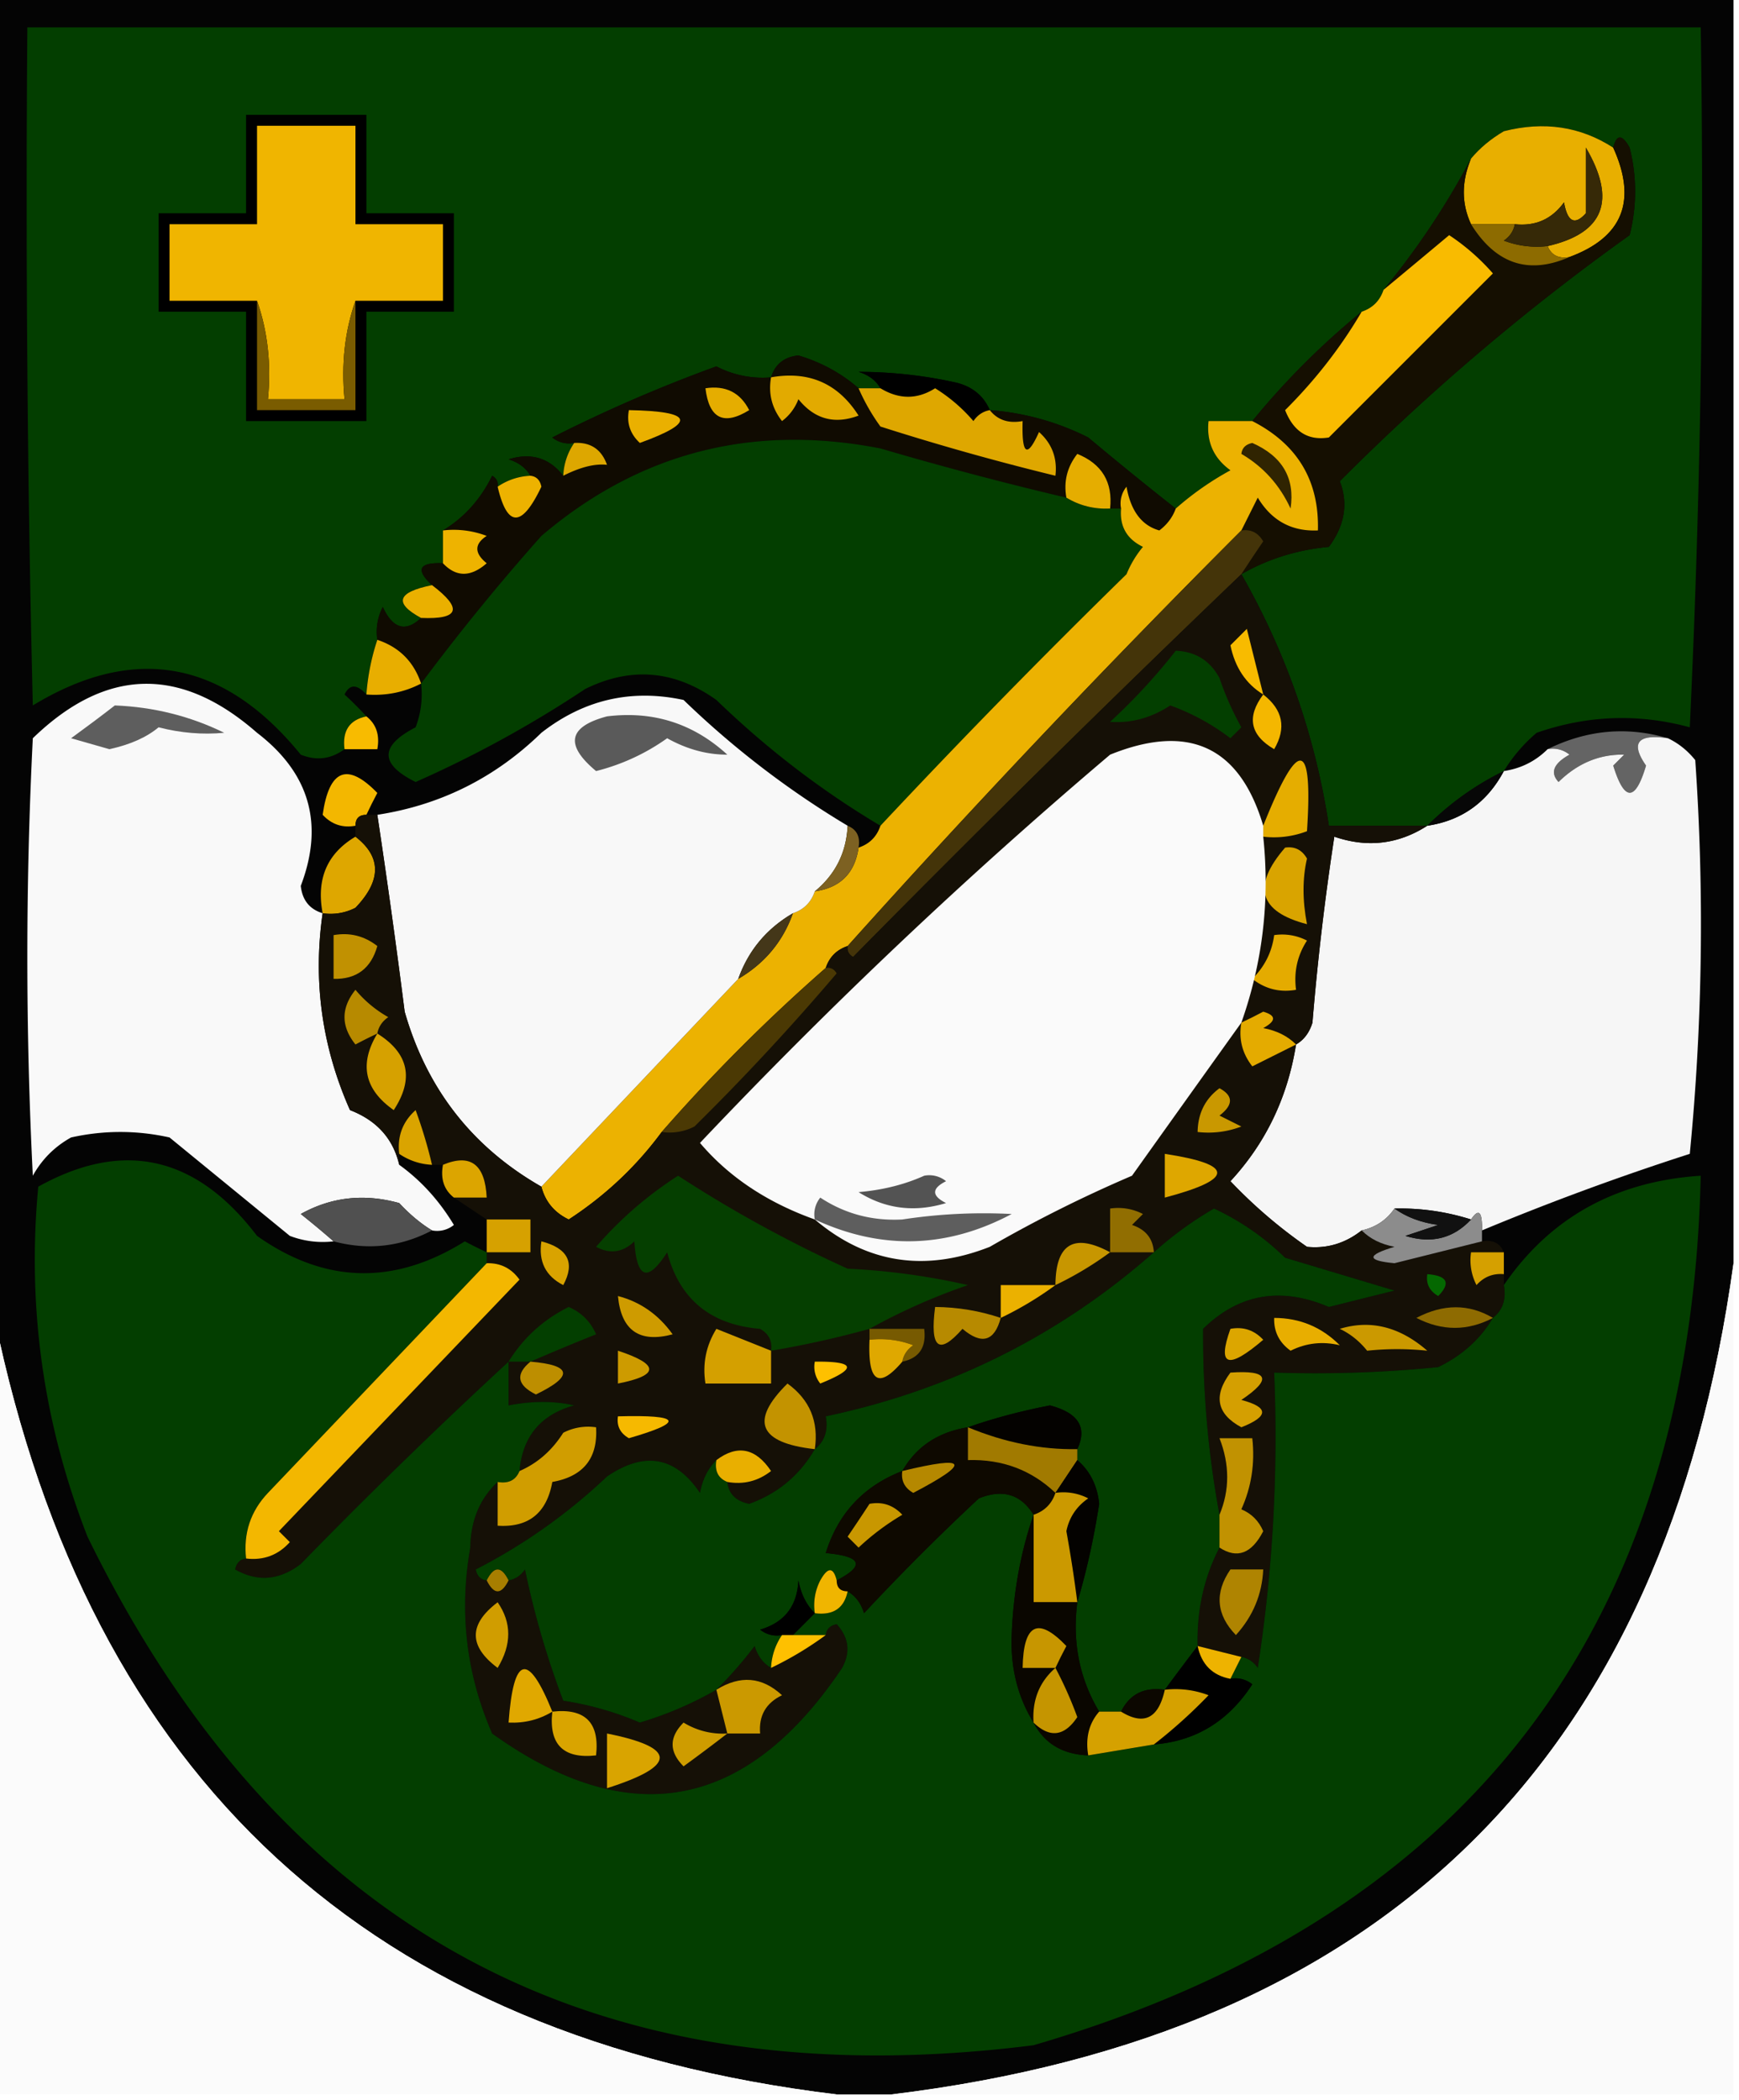 <svg xmlns="http://www.w3.org/2000/svg" width="159" height="192" style="shape-rendering:geometricPrecision;text-rendering:geometricPrecision;image-rendering:optimizeQuality;fill-rule:evenodd;clip-rule:evenodd"><path style="opacity:1" fill="#040404" d="M-.5-.5h159v116c-6.232 45.199-31.898 70.532-77 76h-5c-42.644-5.169-68.31-28.836-77-71V-.5z"/><path style="opacity:1" fill="#033e00" d="M137.5 70.5a26.162 26.162 0 0 0-7 5h-9c-1.23-8.136-3.897-15.802-8-23 2.421-1.391 5.088-2.225 8-2.5 1.452-1.958 1.785-3.958 1-6 8.299-8.313 17.133-15.813 26.5-22.5a16.242 16.242 0 0 0 0-8c-.69-1.238-1.19-1.238-1.5 0-2.999-1.937-6.333-2.437-10-1.5-1.191.698-2.191 1.531-3 2.5a70.326 70.326 0 0 1-8 12c-.333 1-1 1.667-2 2-3.667 3-7 6.333-10 10h-4c-.203 1.89.463 3.39 2 4.5a27.251 27.251 0 0 0-5 3.5 332.308 332.308 0 0 1-8-6.5 23.898 23.898 0 0 0-9-2.5c-.558-1.29-1.558-2.123-3-2.5a40.832 40.832 0 0 0-9-1c.916.278 1.582.778 2 1.5h-2c-1.582-1.376-3.415-2.376-5.5-3-1.301.139-2.134.805-2.5 2a9.106 9.106 0 0 1-5-1 135.172 135.172 0 0 0-15 6.5 2.428 2.428 0 0 0 2 .5 5.728 5.728 0 0 0-1 3c-1.29-1.64-2.957-2.14-5-1.5.916.278 1.583.778 2 1.5a5.728 5.728 0 0 0-3 1c.065-.438-.101-.772-.5-1-1.06 2.16-2.56 3.826-4.5 5v3c-2.198-.091-2.531.575-1 2-3.182.64-3.516 1.64-1 3-1.41 1.328-2.576.995-3.5-1a4.932 4.932 0 0 0-.5 3 20.677 20.677 0 0 0-1 5c-.864-.963-1.53-.963-2 0 .743.682 1.41 1.349 2 2-1.548.321-2.215 1.321-2 3-1.238.912-2.572 1.08-4 .5-7.036-8.643-15.203-10.143-24.5-4.5-.5-20.664-.667-41.33-.5-62h153c.333 21.344 0 42.677-1 64-4.687-1.278-9.354-1.111-14 .5a14.696 14.696 0 0 0-3 3.5z"/><path style="opacity:1" d="M22.5 10.5h11v9h8v9h-8v10h-11v-10h-8v-9h8v-9z"/><path style="opacity:1" fill="#f0b500" d="M32.5 27.5c-.977 2.787-1.31 5.787-1 9h-7c.31-3.213-.023-6.213-1-9h-8v-7h8v-9h9v9h8v7h-8z"/><path style="opacity:1" fill="#e8af00" d="M147.5 13.5c2.204 4.862.871 8.195-4 10-.992.172-1.658-.162-2-1 5.16-1.18 6.327-4.18 3.5-9v6c-1.016 1.134-1.683.8-2-1-1.11 1.537-2.61 2.203-4.5 2h-4c-.88-1.889-.88-3.889 0-6 .809-.969 1.809-1.802 3-2.5 3.667-.937 7.001-.437 10 1.5z"/><path style="opacity:1" fill="#150f01" d="M113.5 52.5c.641-.982 1.307-1.982 2-3-.457-.797-1.124-1.13-2-1l1.5-3c1.264 2.107 3.097 3.107 5.5 3 .125-4.555-1.875-7.888-6-10 3-3.667 6.333-7 10-10-1.903 3.248-4.237 6.248-7 9 .775 1.975 2.109 2.809 4 2.5l15-15a19.897 19.897 0 0 0-4-3.5 1833.76 1833.76 0 0 1-6 5 70.326 70.326 0 0 0 8-12c-.88 2.111-.88 4.111 0 6 2.262 3.64 5.262 4.64 9 3 4.871-1.805 6.204-5.138 4-10 .31-1.238.81-1.238 1.5 0a16.242 16.242 0 0 1 0 8c-9.367 6.687-18.201 14.187-26.5 22.5.785 2.042.452 4.042-1 6-2.912.275-5.579 1.109-8 2.5z"/><path style="opacity:1" fill="#8d6b00" d="M134.5 20.5h4c-.111.617-.444 1.117-1 1.5a8.435 8.435 0 0 0 4 .5c.342.838 1.008 1.172 2 1-3.738 1.64-6.738.64-9-3z"/><path style="opacity:1" fill="#362907" d="M141.5 22.5a8.435 8.435 0 0 1-4-.5c.556-.383.889-.883 1-1.5 1.89.203 3.39-.463 4.5-2 .317 1.8.984 2.134 2 1v-6c2.827 4.82 1.66 7.82-3.5 9z"/><path style="opacity:1" fill="#f9bb00" d="M124.5 28.5c1-.333 1.667-1 2-2a1833.76 1833.76 0 0 0 6-5 19.897 19.897 0 0 1 4 3.5l-15 15c-1.891.309-3.225-.525-4-2.5 2.763-2.752 5.097-5.752 7-9z"/><path style="opacity:1" fill="#7a5c00" d="M23.5 27.5c.977 2.787 1.31 5.787 1 9h7c-.31-3.213.023-6.213 1-9v10h-9v-10z"/><path style="opacity:1" d="M90.5 37.5c-.617.11-1.117.444-1.5 1a14.974 14.974 0 0 0-3.5-3c-1.628 1.035-3.295 1.035-5 0-.418-.722-1.084-1.222-2-1.5a40.832 40.832 0 0 1 9 1c1.442.377 2.442 1.21 3 2.5z"/><path style="opacity:1" fill="#100b01" d="M78.5 35.5a18.492 18.492 0 0 0 2 3.5 238.039 238.039 0 0 0 16 4.5c.188-1.603-.312-2.937-1.5-4-1.088 2.432-1.588 2.098-1.5-1-1.291.237-2.291-.096-3-1a23.898 23.898 0 0 1 9 2.5 332.308 332.308 0 0 0 8 6.5c-.283.79-.783 1.456-1.5 2-1.612-.452-2.612-1.785-3-4a2.429 2.429 0 0 0-.5 2h-1c.256-2.412-.744-4.08-3-5-.929 1.189-1.262 2.522-1 4a322.877 322.877 0 0 1-17-4.5c-11.727-2.28-22.06.387-31 8a200.52 200.52 0 0 0-11 13.5c-.667-2-2-3.333-4-4a4.932 4.932 0 0 1 .5-3c.924 1.995 2.09 2.328 3.5 1 3.5.149 3.834-.851 1-3-1.531-1.425-1.198-2.091 1-2 1.208 1.282 2.542 1.282 4 0-1.14-.925-1.14-1.759 0-2.5a8.434 8.434 0 0 0-4-.5c1.94-1.174 3.44-2.84 4.5-5 .399.228.565.562.5 1 .88 3.757 2.213 3.757 4 0-.124-.607-.457-.94-1-1-.417-.722-1.084-1.222-2-1.5 2.043-.64 3.71-.14 5 1.5 1.556-.79 2.89-1.124 4-1-.505-1.419-1.505-2.085-3-2a2.428 2.428 0 0 1-2-.5 135.172 135.172 0 0 1 15-6.5 9.106 9.106 0 0 0 5 1c.366-1.195 1.199-1.861 2.5-2 2.085.624 3.918 1.624 5.5 3z"/><path style="opacity:1" fill="#e2aa00" d="M70.5 34.5c3.461-.61 6.128.556 8 3.5-2.2.825-4.034.325-5.5-1.5a4.452 4.452 0 0 1-1.5 2c-.929-1.189-1.262-2.522-1-4z"/><path style="opacity:1" fill="#e5ad00" d="M64.5 35.5c1.846-.278 3.18.389 4 2-2.333 1.441-3.666.775-4-2z"/><path style="opacity:1" fill="#dea700" d="M78.5 35.5h2c1.705 1.035 3.372 1.035 5 0a14.974 14.974 0 0 1 3.5 3c.383-.556.883-.89 1.5-1 .709.904 1.709 1.237 3 1-.088 3.098.412 3.432 1.5 1 1.188 1.063 1.688 2.397 1.5 4a238.039 238.039 0 0 1-16-4.5 18.492 18.492 0 0 1-2-3.5z"/><path style="opacity:1" fill="#eab000" d="M57.5 37.5c5.891.105 6.225 1.105 1 3-.886-.825-1.219-1.825-1-3z"/><path style="opacity:1" fill="#dda700" d="M52.5 40.5c1.495-.085 2.495.581 3 2-1.11-.124-2.444.21-4 1a5.728 5.728 0 0 1 1-3z"/><path style="opacity:1" fill="#033e00" d="M97.5 45.5c1.208.734 2.541 1.067 4 1h1c-.14 1.624.527 2.79 2 3.5a9.457 9.457 0 0 0-1.5 2.5 726.294 726.294 0 0 0-22.5 23c-5.384-3.203-10.384-7.037-15-11.5-3.833-2.729-7.833-3.062-12-1A103.693 103.693 0 0 1 38 71.5c-3.29-1.634-3.29-3.3 0-5a8.434 8.434 0 0 0 .5-4 200.52 200.52 0 0 1 11-13.5c8.94-7.613 19.273-10.28 31-8a322.877 322.877 0 0 0 17 4.5z"/><path style="opacity:1" fill="#e5ad00" d="M101.5 46.5c-1.459.067-2.792-.266-4-1-.262-1.478.071-2.811 1-4 2.256.92 3.256 2.588 3 5z"/><path style="opacity:1" fill="#edb200" d="M48.5 43.5c.543.06.876.393 1 1-1.787 3.757-3.12 3.757-4 0a5.728 5.728 0 0 1 3-1z"/><path style="opacity:1" fill="#ecb201" d="M114.5 38.5c4.125 2.112 6.125 5.445 6 10-2.403.107-4.236-.893-5.5-3l-1.5 3a969.077 969.077 0 0 0-36 38c-1 .333-1.667 1-2 2a159.292 159.292 0 0 0-15 15c-2.32 3.151-5.153 5.818-8.5 8-1.31-.63-2.144-1.63-2.5-3l18-19c2.414-1.41 4.08-3.41 5-6 1-.333 1.667-1 2-2 2.333-.333 3.667-1.667 4-4 1-.333 1.667-1 2-2a726.294 726.294 0 0 1 22.5-23 9.457 9.457 0 0 1 1.5-2.5c-1.473-.71-2.14-1.876-2-3.5a2.429 2.429 0 0 1 .5-2c.388 2.215 1.388 3.548 3 4 .717-.544 1.217-1.21 1.5-2a27.251 27.251 0 0 1 5-3.5c-1.537-1.11-2.203-2.61-2-4.5h4z"/><path style="opacity:1" fill="#302401" d="M113.5 41.5c.06-.543.393-.876 1-1 2.75 1.216 3.917 3.216 3.5 6-.996-2.16-2.496-3.827-4.5-5z"/><path style="opacity:1" fill="#eeb300" d="M40.5 48.5a8.434 8.434 0 0 1 4 .5c-1.14.741-1.14 1.575 0 2.5-1.458 1.282-2.792 1.282-4 0v-3z"/><path style="opacity:1" fill="#eab000" d="M39.5 53.5c2.834 2.149 2.5 3.149-1 3-2.516-1.36-2.182-2.36 1-3z"/><path style="opacity:1" fill="#e8ae00" d="M34.5 58.5c2 .667 3.333 2 4 4-1.542.8-3.209 1.134-5 1a20.677 20.677 0 0 1 1-5z"/><path style="opacity:1" fill="#f9f9f9" d="M29.5 83.5c-.897 6.22-.064 12.22 2.5 18 2.446.945 3.946 2.611 4.5 5 1.99 1.434 3.657 3.268 5 5.5a2.429 2.429 0 0 1-2 .5c-1.029-.626-2.029-1.459-3-2.5-3.206-.89-6.206-.557-9 1 1.07.852 2.07 1.685 3 2.5a8.43 8.43 0 0 1-4-.5l-11-9c-3-.667-6-.667-9 0-1.5.833-2.667 2-3.5 3.5a400.248 400.248 0 0 1 0-40c6.672-6.467 13.505-6.634 20.5-.5 4.814 3.687 6.148 8.354 4 14 .139 1.301.805 2.134 2 2.5z"/><path style="opacity:1" fill="#5e5e5e" d="M10.5 64.5c3.556.142 6.89.976 10 2.5-1.976.188-3.976.021-6-.5-1.102.919-2.602 1.586-4.5 2l-3.5-1c1.401-1.02 2.735-2.02 4-3z"/><path style="opacity:1" fill="#f8bb00" d="M33.5 65.5c.904.709 1.237 1.709 1 3h-3c-.215-1.679.452-2.679 2-3z"/><path style="opacity:1" fill="#f8f8f8" d="M77.5 75.5c-.115 2.447-1.115 4.447-3 6-.333 1-1 1.667-2 2-2.414 1.41-4.08 3.41-5 6l-18 19c-6.312-3.607-10.478-8.94-12.5-16-.77-6.06-1.604-12.06-2.5-18 5.784-.892 10.784-3.392 15-7.5 3.887-3.03 8.22-4.03 13-3a82.534 82.534 0 0 0 15 11.5z"/><path style="opacity:1" fill="#5a5a5a" d="M55.5 65.5c4.219-.521 7.886.646 11 3.5-1.868.004-3.702-.496-5.5-1.5a19.246 19.246 0 0 1-6.5 3c-2.876-2.392-2.543-4.059 1-5z"/><path style="opacity:1" fill="#646464" d="M152.5 67.5c-2.776-.411-3.443.422-2 2.5-.979 3.309-1.979 3.309-3 0l1-1c-2.26-.044-4.26.79-6 2.5-.793-.855-.46-1.689 1-2.5a2.427 2.427 0 0 0-2-.5c3.594-1.77 7.26-2.103 11-1z"/><path style="opacity:1" fill="#443409" d="M113.5 48.5c.876-.13 1.543.203 2 1a184.223 184.223 0 0 0-2 3 1752.392 1752.392 0 0 0-35.5 35c-.399-.228-.565-.562-.5-1a969.077 969.077 0 0 1 36-38z"/><path style="opacity:1" fill="#f6f6f6" d="M152.5 67.5c.958.453 1.792 1.12 2.5 2a216.504 216.504 0 0 1-.5 36 243.118 243.118 0 0 0-19 7c.039-1.724-.294-2.057-1-1a21.435 21.435 0 0 0-7-1c-.722 1.051-1.722 1.718-3 2-1.503 1.182-3.17 1.682-5 1.5a44.94 44.94 0 0 1-7-6c3.228-3.487 5.228-7.654 6-12.5.722-.418 1.222-1.084 1.5-2a245.579 245.579 0 0 1 2-17c3.015 1.036 5.848.702 8.5-1 3.143-.469 5.477-2.136 7-5 1.562-.233 2.895-.9 4-2a2.427 2.427 0 0 1 2 .5c-1.46.811-1.793 1.645-1 2.5 1.74-1.71 3.74-2.544 6-2.5l-1 1c1.021 3.309 2.021 3.309 3 0-1.443-2.078-.776-2.911 2-2.5z"/><path style="opacity:1" fill="#f3b700" d="M33.5 74.5c-.667 0-1 .333-1 1-1.175.219-2.175-.114-3-1 .593-4.16 2.26-4.827 5-2-.363.683-.696 1.35-1 2z"/><path style="opacity:1" fill="#070707" d="M137.5 70.5c-1.523 2.864-3.857 4.531-7 5a26.162 26.162 0 0 1 7-5z"/><path style="opacity:1" fill="#dea700" d="M32.5 76.5c2.386 1.844 2.386 4.01 0 6.5a4.932 4.932 0 0 1-3 .5c-.592-3.13.408-5.464 3-7z"/><path style="opacity:1" fill="#151006" d="M113.5 52.5c4.103 7.198 6.77 14.864 8 23h9c-2.652 1.702-5.485 2.036-8.5 1a245.579 245.579 0 0 0-2 17c-.278.916-.778 1.582-1.5 2-.772 4.846-2.772 9.013-6 12.5a44.94 44.94 0 0 0 7 6c1.83.182 3.497-.318 5-1.5.763.768 1.763 1.268 3 1.5-2.563.763-2.563 1.263 0 1.5l8-2c.992-.172 1.658.162 2 1h-3a4.934 4.934 0 0 0 .5 3c.671-.752 1.504-1.086 2.5-1v1c.237 1.291-.096 2.291-1 3-1.142 1.933-2.808 3.433-5 4.5a112.97 112.97 0 0 1-15 .5 138.29 138.29 0 0 1-1.5 27c-.383-.556-.883-.889-1.5-1l-4-1c-.08-3.281.587-6.281 2-9 1.612 1.055 2.945.555 4-1.5-.405-.945-1.072-1.612-2-2 .923-2.041 1.256-4.208 1-6.5h-3c.938 2.41.938 4.744 0 7-1.028-5.514-1.528-11.18-1.5-17 3.281-3.21 7.114-3.877 11.5-2l6-1.5-10-3a23.403 23.403 0 0 0-6.5-4.5 32.924 32.924 0 0 0-5.5 4c-8.63 7.604-18.63 12.604-30 15 .237 1.291-.096 2.291-1 3-1.398 2.399-3.398 4.066-6 5-1.213-.247-1.88-.914-2-2 1.478.262 2.811-.071 4-1-1.413-2.107-3.08-2.44-5-1-.768.763-1.268 1.763-1.5 3-2.242-3.335-5.075-3.835-8.5-1.5a51.74 51.74 0 0 1-12 8.5c.124.607.457.94 1 1 .667 1.333 1.333 1.333 2 0 .617-.111 1.117-.444 1.5-1a79.086 79.086 0 0 0 3.5 12 28.737 28.737 0 0 1 7 2 32.803 32.803 0 0 0 7-3 37.84 37.84 0 0 0 3.5-4c.278.916.778 1.582 1.5 2a31.133 31.133 0 0 0 5-3c.06-.543.393-.876 1-1 1.114 1.223 1.28 2.556.5 4-8.749 13.027-19.416 15.027-32 6-2.37-5.439-3.038-11.106-2-17 .037-2.474.87-4.474 2.5-6v4c2.821.184 4.488-1.149 5-4 2.842-.504 4.175-2.171 4-5a4.934 4.934 0 0 0-3 .5c-1.032 1.627-2.366 2.793-4 3.5.275-3.158 1.942-5.158 5-6-1.826-.42-3.826-.42-6 0v-4a495.08 495.08 0 0 0-19 18.5c-1.95 1.496-3.95 1.663-6 .5.124-.607.457-.94 1-1 1.603.188 2.937-.312 4-1.5l-1-1 22-23c-.744-1.039-1.744-1.539-3-1.5v-1h4v-3h-4l-3-2h3c-.146-3.05-1.48-4.05-4-3h-1a42.584 42.584 0 0 0-1.5-5c-1.188 1.063-1.688 2.397-1.5 4v1c-.554-2.389-2.054-4.055-4.5-5-2.564-5.78-3.397-11.78-2.5-18a4.932 4.932 0 0 0 3-.5c2.386-2.49 2.386-4.656 0-6.5v-1c0-.667.333-1 1-1h1c.896 5.94 1.73 11.94 2.5 18 2.022 7.06 6.188 12.393 12.5 16 .356 1.37 1.19 2.37 2.5 3 3.347-2.182 6.18-4.849 8.5-8a4.934 4.934 0 0 0 3-.5 218.72 218.72 0 0 0 13-14c-.228-.399-.562-.565-1-.5.333-1 1-1.667 2-2-.065.438.101.772.5 1a1752.392 1752.392 0 0 1 35.5-35z"/><path style="opacity:1" fill="#4b3904" d="M75.5 88.5c.438-.065.772.101 1 .5a218.72 218.72 0 0 1-13 14 4.934 4.934 0 0 1-3 .5 159.292 159.292 0 0 1 15-15z"/><path style="opacity:1" fill="#e4ab00" d="m118.5 95.5-4 2c-.929-1.189-1.262-2.522-1-4 .65-.304 1.317-.637 2-1 1.196.346 1.196.846 0 1.5 1.237.232 2.237.732 3 1.5z"/><path style="opacity:1" fill="#b78a00" d="M34.5 94.5c-.65.304-1.316.637-2 1-1.333-1.667-1.333-3.333 0-5a10.76 10.76 0 0 0 3 2.5c-.556.383-.89.883-1 1.5z"/><path style="opacity:1" fill="#443719" d="M72.5 83.5c-.92 2.59-2.586 4.59-5 6 .92-2.59 2.586-4.59 5-6z"/><path style="opacity:1" fill="#c19101" d="M30.5 85.5c1.478-.262 2.811.071 4 1-.577 2.05-1.91 3.05-4 3v-4z"/><path style="opacity:1" fill="#e4ab00" d="M116.5 85.5a4.932 4.932 0 0 1 3 .5c-.88 1.356-1.214 2.856-1 4.5-1.478.262-2.811-.071-4-1 1.13-1.122 1.797-2.456 2-4z"/><path style="opacity:1" fill="#7d6122" d="M77.5 75.5c.838.342 1.172 1.008 1 2-.333 2.333-1.667 3.667-4 4 1.885-1.553 2.885-3.553 3-6z"/><path style="opacity:1" fill="#d9a400" d="M117.5 77.5c.876-.13 1.543.203 2 1-.42 1.826-.42 3.826 0 6-4.391-1.137-5.058-3.47-2-7z"/><path style="opacity:1" fill="#e5ad00" d="M115.5 76.5v-1c3.222-8.103 4.556-7.936 4 .5a8.435 8.435 0 0 1-4 .5z"/><path style="opacity:1" fill="#fafafa" d="M115.5 75.5v1c.614 5.822-.053 11.488-2 17-3.327 4.647-6.66 9.314-10 14a122.81 122.81 0 0 0-13 6.5c-5.94 2.34-11.273 1.507-16-2.5-4.36-1.557-7.86-3.89-10.5-7A469.816 469.816 0 0 1 101.5 69c7.187-2.904 11.854-.737 14 6.5z"/><path style="opacity:1" fill="#f4b700" d="M115.5 63.5c1.8 1.395 2.134 3.061 1 5-2.204-1.282-2.538-2.949-1-5z"/><path style="opacity:1" fill="#033f00" d="M107.5 59.5c1.811.072 3.144.905 4 2.5a27.078 27.078 0 0 0 2 4.5l-1 1a20.48 20.48 0 0 0-5.5-3c-1.734 1.138-3.568 1.638-5.5 1.5a54.538 54.538 0 0 0 6-6.5z"/><path style="opacity:1" fill="#f8bb00" d="M115.5 63.5c-1.585-.974-2.585-2.474-3-4.5l1.5-1.5 1.5 6z"/><path style="opacity:1" fill="#d6a100" d="M34.5 94.5c2.877 1.802 3.377 4.135 1.5 7-2.682-1.877-3.182-4.21-1.5-7z"/><path style="opacity:1" fill="#c99800" d="M111.5 99.5c1.274.689 1.274 1.523 0 2.5l2 1a8.43 8.43 0 0 1-4 .5c.027-1.699.694-3.033 2-4z"/><path style="opacity:1" fill="#daa400" d="M39.5 106.5a5.727 5.727 0 0 1-3-1c-.188-1.603.312-2.937 1.5-4a42.584 42.584 0 0 1 1.5 5z"/><path style="opacity:1" fill="#033e00" d="M44.5 114.5v1a43127.673 43127.673 0 0 1-20 21c-1.586 1.673-2.253 3.673-2 6-.543.06-.876.393-1 1 2.05 1.163 4.05.996 6-.5a495.08 495.08 0 0 1 19-18.5v4c2.174-.42 4.174-.42 6 0-3.058.842-4.725 2.842-5 6-.342.838-1.008 1.172-2 1-1.63 1.526-2.463 3.526-2.5 6-1.038 5.894-.37 11.561 2 17 12.584 9.027 23.251 7.027 32-6 .78-1.444.614-2.777-.5-4-.607.124-.94.457-1 1h-3l2-2c1.679.215 2.679-.452 3-2 .722.418 1.222 1.084 1.5 2A211.85 211.85 0 0 1 89.5 137c2.174-.877 3.84-.377 5 1.5-1.186 3.438-1.853 7.104-2 11-.118 2.986.548 5.652 2 8 .986 1.908 2.652 2.908 5 3l6-1c3.826-.297 6.826-2.13 9-5.5a2.428 2.428 0 0 0-2-.5l1-2c.617.111 1.117.444 1.5 1a138.29 138.29 0 0 0 1.5-27 112.97 112.97 0 0 0 15-.5c2.192-1.067 3.858-2.567 5-4.5.904-.709 1.237-1.709 1-3 4.221-6.158 10.221-9.491 18-10-.947 41.4-21.28 67.9-61 79.5-40.049 5.063-68.882-10.437-86.5-46.5-4.038-10.347-5.538-21.014-4.5-32 7.773-4.32 14.44-2.82 20 4.5 6.19 4.376 12.524 4.543 19 .5.684.363 1.35.696 2 1z"/><path style="opacity:1" fill="#dea700" d="M106.5 105.5c6.388.975 6.388 2.308 0 4v-4z"/><path style="opacity:1" fill="#dca500" d="M41.5 109.5c-.904-.709-1.237-1.709-1-3 2.52-1.05 3.854-.05 4 3h-3z"/><path style="opacity:1" fill="#053f00" d="M79.5 121.5c-2.96.823-5.96 1.49-9 2 .13-.876-.203-1.543-1-2-4.537-.378-7.37-2.712-8.5-7-1.779 2.776-2.779 2.443-3-1-1.05 1.017-2.216 1.184-3.5.5a34.527 34.527 0 0 1 7.5-6.5 117.324 117.324 0 0 0 15.5 8.5c3.711.175 7.378.675 11 1.5a55.78 55.78 0 0 0-9 4z"/><path style="opacity:1" fill="#535353" d="M84.5 107.5a2.429 2.429 0 0 1 2 .5c-1.333.667-1.333 1.333 0 2-2.879.874-5.545.54-8-1 2.208-.191 4.208-.691 6-1.5z"/><path style="opacity:1" fill="#505050" d="M39.5 112.5c-2.861 1.505-5.861 1.838-9 1a81.819 81.819 0 0 0-3-2.5c2.794-1.557 5.794-1.89 9-1 .971 1.041 1.971 1.874 3 2.5z"/><path style="opacity:1" fill="#033e00" d="M111.5 138.5v3c-1.413 2.719-2.08 5.719-2 9a308.607 308.607 0 0 0-3 4c-1.88-.271-3.213.396-4 2h-2c-1.8-3.005-2.466-6.338-2-10 .843-2.826 1.509-5.826 2-9-.168-1.671-.835-3.004-2-4v-1c.933-1.985.1-3.318-2.5-4-2.67.516-5.17 1.183-7.5 2-2.725.437-4.725 1.77-6 4-3.537 1.371-5.87 3.871-7 7.5 3.298.299 3.632 1.133 1 2.5-.31-1.238-.81-1.238-1.5 0a4.932 4.932 0 0 0-.5 3c-.768-.763-1.268-1.763-1.5-3-.11 2.348-1.277 3.848-3.5 4.5a2.429 2.429 0 0 0 2 .5 5.728 5.728 0 0 0-1 3c-.722-.418-1.222-1.084-1.5-2a37.84 37.84 0 0 1-3.5 4 32.803 32.803 0 0 1-7 3 28.737 28.737 0 0 0-7-2 79.086 79.086 0 0 1-3.5-12c-.383.556-.883.889-1.5 1-.667-1.333-1.333-1.333-2 0-.543-.06-.876-.393-1-1a51.74 51.74 0 0 0 12-8.5c3.425-2.335 6.258-1.835 8.5 1.5.232-1.237.732-2.237 1.5-3-.172.992.162 1.658 1 2 .12 1.086.787 1.753 2 2 2.602-.934 4.602-2.601 6-5 .904-.709 1.237-1.709 1-3 11.37-2.396 21.37-7.396 30-15a32.924 32.924 0 0 1 5.5-4 23.403 23.403 0 0 1 6.5 4.5l10 3-6 1.5c-4.386-1.877-8.219-1.21-11.5 2-.028 5.82.472 11.486 1.5 17z"/><path style="opacity:1" fill="#d6a100" d="M44.5 111.5h4v3h-4v-3z"/><path style="opacity:1" fill="#5e5e5e" d="M74.5 111.5a2.427 2.427 0 0 1 .5-2c2.247 1.48 4.747 2.147 7.5 2a49.227 49.227 0 0 1 10-.5c-5.92 3.147-11.92 3.314-18 .5z"/><path style="opacity:1" fill="#8c8c8c" d="M127.5 110.5c1.109.79 2.442 1.29 4 1.5l-3 1c2.381.738 4.381.238 6-1.5.706-1.057 1.039-.724 1 1v1l-8 2c-2.563-.237-2.563-.737 0-1.5-1.237-.232-2.237-.732-3-1.5 1.278-.282 2.278-.949 3-2z"/><path style="opacity:1" fill="#111" d="M127.5 110.5a21.435 21.435 0 0 1 7 1c-1.619 1.738-3.619 2.238-6 1.5l3-1c-1.558-.21-2.891-.71-4-1.5z"/><path style="opacity:1" fill="#c79600" d="M101.5 114.5a31.133 31.133 0 0 1-5 3c.025-3.784 1.692-4.784 5-3z"/><path style="opacity:1" fill="#916e01" d="M105.5 114.5h-4v-4a4.934 4.934 0 0 1 3 .5l-1 1c1.256.417 1.923 1.25 2 2.5z"/><path style="opacity:1" fill="#d9a300" d="M49.5 113.5c2.435.63 3.102 1.963 2 4-1.611-.82-2.278-2.154-2-4z"/><path style="opacity:1" fill="#d5a000" d="M137.5 114.5v2c-.996-.086-1.829.248-2.5 1a4.934 4.934 0 0 1-.5-3h3z"/><path style="opacity:1" fill="#f3b700" d="M44.5 115.5c1.256-.039 2.256.461 3 1.5l-22 23 1 1c-1.063 1.188-2.397 1.688-4 1.5-.253-2.327.414-4.327 2-6 6.716-7.047 13.383-14.047 20-21z"/><path style="opacity:1" fill="#046801" d="M130.5 116.5c1.837.139 2.17.806 1 2-.798-.457-1.131-1.124-1-2z"/><path style="opacity:1" fill="#ebb100" d="M96.5 117.5a31.133 31.133 0 0 1-5 3v-3h5z"/><path style="opacity:1" fill="#033f00" d="M48.5 124.5h-2c1.35-2.183 3.184-3.85 5.5-5 1.169.509 2.002 1.342 2.5 2.5a218.094 218.094 0 0 0-6 2.5z"/><path style="opacity:1" fill="#ce9b00" d="M56.5 118.5c2.044.531 3.71 1.698 5 3.5-3.039.813-4.706-.354-5-3.5z"/><path style="opacity:1" fill="#8e6b01" d="M136.5 120.5c-2.308 1.214-4.641 1.214-7 0 2.473-1.297 4.807-1.297 7 0z"/><path style="opacity:1" fill="#b78a00" d="M91.5 120.5c-.577 2.152-1.743 2.485-3.5 1-2.159 2.456-2.992 1.79-2.5-2 2.065.017 4.065.35 6 1z"/><path style="opacity:1" fill="#e8ae00" d="M116.5 120.5c2.342.004 4.342.837 6 2.5-1.575-.379-3.075-.212-4.5.5-1.039-.744-1.539-1.744-1.5-3z"/><path style="opacity:1" fill="#775a01" d="M79.5 122.5v-1h5c.215 1.679-.452 2.679-2 3 .11-.617.444-1.117 1-1.5a8.43 8.43 0 0 0-4-.5z"/><path style="opacity:1" fill="#cb9900" d="M122.5 121.5c2.812-.859 5.479-.192 8 2a26.051 26.051 0 0 0-5.5 0c-.708-.881-1.542-1.547-2.5-2z"/><path style="opacity:1" fill="#fafafa" d="M158.5 115.5v76h-77c45.102-5.468 70.768-30.801 77-76z"/><path style="opacity:1" fill="#d4a000" d="M70.5 123.5v3h-6c-.285-1.788.048-3.455 1-5 1.695.674 3.362 1.341 5 2z"/><path style="opacity:1" fill="#dfa800" d="M79.5 122.5a8.43 8.43 0 0 1 4 .5c-.556.383-.89.883-1 1.5-2.166 2.54-3.166 1.873-3-2z"/><path style="opacity:1" fill="#dca600" d="M112.5 121.5c1.175-.219 2.175.114 3 1-3.228 2.759-4.228 2.426-3-1z"/><path style="opacity:1" fill="#fbfbfb" d="M-.5 120.5c8.69 42.164 34.356 65.831 77 71h-77v-71z"/><path style="opacity:1" fill="#cd9b00" d="M56.5 123.5c3.81 1.254 3.81 2.254 0 3v-3z"/><path style="opacity:1" fill="#fec000" d="M74.5 124.5c3.743-.041 3.91.626.5 2a2.427 2.427 0 0 1-.5-2z"/><path style="opacity:1" fill="#bd8e00" d="M48.5 124.5c3.8.319 3.967 1.319.5 3-1.728-.852-1.895-1.852-.5-3z"/><path style="opacity:1" fill="#d49f01" d="M112.5 125.5c3.499-.241 3.832.592 1 2.5 2.528.669 2.528 1.502 0 2.5-2.254-1.214-2.587-2.881-1-5z"/><path style="opacity:1" fill="#040200" d="M98.5 132.5c-3.314.057-6.647-.61-10-2 2.33-.817 4.83-1.484 7.5-2 2.6.682 3.433 2.015 2.5 4z"/><path style="opacity:1" fill="#f6b900" d="M56.5 129.5c5.813-.156 6.146.511 1 2-.797-.457-1.13-1.124-1-2z"/><path style="opacity:1" fill="#c39300" d="M74.5 132.5c-5.13-.573-5.963-2.573-2.5-6 2.039 1.478 2.872 3.478 2.5 6z"/><path style="opacity:1" fill="#0e0900" d="M88.5 130.5v3c3.141-.09 5.808.91 8 3-.333 1-1 1.667-2 2-1.16-1.877-2.826-2.377-5-1.5A211.85 211.85 0 0 0 79 147.5c-.278-.916-.778-1.582-1.5-2-.667 0-1-.333-1-1 2.632-1.367 2.298-2.201-1-2.5 1.13-3.629 3.463-6.129 7-7.5 1.275-2.23 3.275-3.563 6-4z"/><path style="opacity:1" fill="#e9af00" d="M66.5 135.5c-.838-.342-1.172-1.008-1-2 1.92-1.44 3.587-1.107 5 1-1.189.929-2.522 1.262-4 1z"/><path style="opacity:1" fill="#a17a00" d="M88.5 130.5c3.353 1.39 6.686 2.057 10 2v1l-2 3c-2.192-2.09-4.859-3.09-8-3v-3z"/><path style="opacity:1" fill="#c19201" d="M111.5 141.5v-3c.938-2.256.938-4.59 0-7h3c.256 2.292-.077 4.459-1 6.5.928.388 1.595 1.055 2 2-1.055 2.055-2.388 2.555-4 1.5z"/><path style="opacity:1" fill="#040200" d="M98.5 133.5c1.165.996 1.832 2.329 2 4-.491 3.174-1.157 6.174-2 9a121.878 121.878 0 0 0-1-6.5c.26-1.261.926-2.261 2-3a4.934 4.934 0 0 0-3-.5l2-3z"/><path style="opacity:1" fill="#d09d00" d="M45.5 135.5c.992.172 1.658-.162 2-1 1.634-.707 2.968-1.873 4-3.5a4.934 4.934 0 0 1 3-.5c.175 2.829-1.158 4.496-4 5-.512 2.851-2.179 4.184-5 4v-4z"/><path style="opacity:1" fill="#b58800" d="M82.5 134.5c6.002-1.458 6.335-.792 1 2-.797-.457-1.13-1.124-1-2z"/><path style="opacity:1" fill="#cb9900" d="M96.5 136.5a4.934 4.934 0 0 1 3 .5c-1.074.739-1.74 1.739-2 3 .405 2.244.738 4.411 1 6.5h-4v-8c1-.333 1.667-1 2-2z"/><path style="opacity:1" fill="#c89700" d="M79.5 137.5c1.175-.219 2.175.114 3 1a22.524 22.524 0 0 0-4 3l-1-1c.692-1.018 1.36-2.018 2-3z"/><path style="opacity:1" fill="#0a0600" d="M94.5 138.5v8h4c-.466 3.662.2 6.995 2 10-.934 1.068-1.268 2.401-1 4-2.348-.092-4.014-1.092-5-3-1.452-2.348-2.118-5.014-2-8 .147-3.896.814-7.562 2-11z"/><path style="opacity:1" fill="#af8401" d="M112.5 143.5h3c-.108 2.283-.941 4.283-2.5 6-1.8-1.865-1.966-3.865-.5-6z"/><path style="opacity:1" fill="#a77e00" d="M46.5 144.5c-.667 1.333-1.333 1.333-2 0 .667-1.333 1.333-1.333 2 0z"/><path style="opacity:1" d="m74.5 147.5-2 2h-1a2.429 2.429 0 0 1-2-.5c2.223-.652 3.39-2.152 3.5-4.5.232 1.237.732 2.237 1.5 3z"/><path style="opacity:1" fill="#f0b500" d="M76.5 144.5c0 .667.333 1 1 1-.321 1.548-1.321 2.215-3 2a4.932 4.932 0 0 1 .5-3c.69-1.238 1.19-1.238 1.5 0z"/><path style="opacity:1" fill="#d09d00" d="M45.5 146.5c1.293 1.864 1.293 3.864 0 6-2.661-1.986-2.661-3.986 0-6z"/><path style="opacity:1" fill="#fec000" d="M71.5 149.5h4a31.133 31.133 0 0 1-5 3 5.728 5.728 0 0 1 1-3z"/><path style="opacity:1" fill="#c79600" d="M96.5 152.5h-3c.074-4.041 1.407-4.708 4-2-.363.683-.696 1.35-1 2z"/><path style="opacity:1" d="M109.5 150.5c.356 1.69 1.356 2.69 3 3a2.428 2.428 0 0 1 2 .5c-2.174 3.37-5.174 5.203-9 5.5a46.357 46.357 0 0 0 5-4.5 8.43 8.43 0 0 0-4-.5 308.607 308.607 0 0 1 3-4z"/><path style="opacity:1" fill="#eeb300" d="m109.5 150.5 4 1-1 2c-1.644-.31-2.644-1.31-3-3z"/><path style="opacity:1" fill="#e0a800" d="M50.5 156.5c-1.208.734-2.541 1.067-4 1 .45-6.158 1.783-6.492 4-1z"/><path style="opacity:1" fill="#c59500" d="M96.5 152.5a36.28 36.28 0 0 1 2 4.5c-1.182 1.768-2.515 1.935-4 .5-.135-2.054.532-3.721 2-5z"/><path style="opacity:1" fill="#cb9900" d="m66.5 158.5-1-4c2.18-1.355 4.18-1.189 6 .5-1.473.71-2.14 1.876-2 3.5h-3z"/><path style="opacity:1" fill="#0c0700" d="M106.5 154.5c-.576 2.624-1.91 3.291-4 2 .787-1.604 2.12-2.271 4-2z"/><path style="opacity:1" fill="#d9a400" d="M50.5 156.5c3-.333 4.333 1 4 4-3 .333-4.333-1-4-4z"/><path style="opacity:1" fill="#d5a100" d="M106.5 154.5a8.43 8.43 0 0 1 4 .5 46.357 46.357 0 0 1-5 4.5l-6 1c-.268-1.599.066-2.932 1-4h2c2.09 1.291 3.424.624 4-2z"/><path style="opacity:1" fill="#ce9c00" d="M66.5 158.5a173.333 173.333 0 0 1-4 3c-1.333-1.333-1.333-2.667 0-4a6.845 6.845 0 0 0 4 1z"/><path style="opacity:1" fill="#d9a400" d="M55.5 158.5c6.424 1.289 6.424 2.955 0 5v-5z"/></svg>